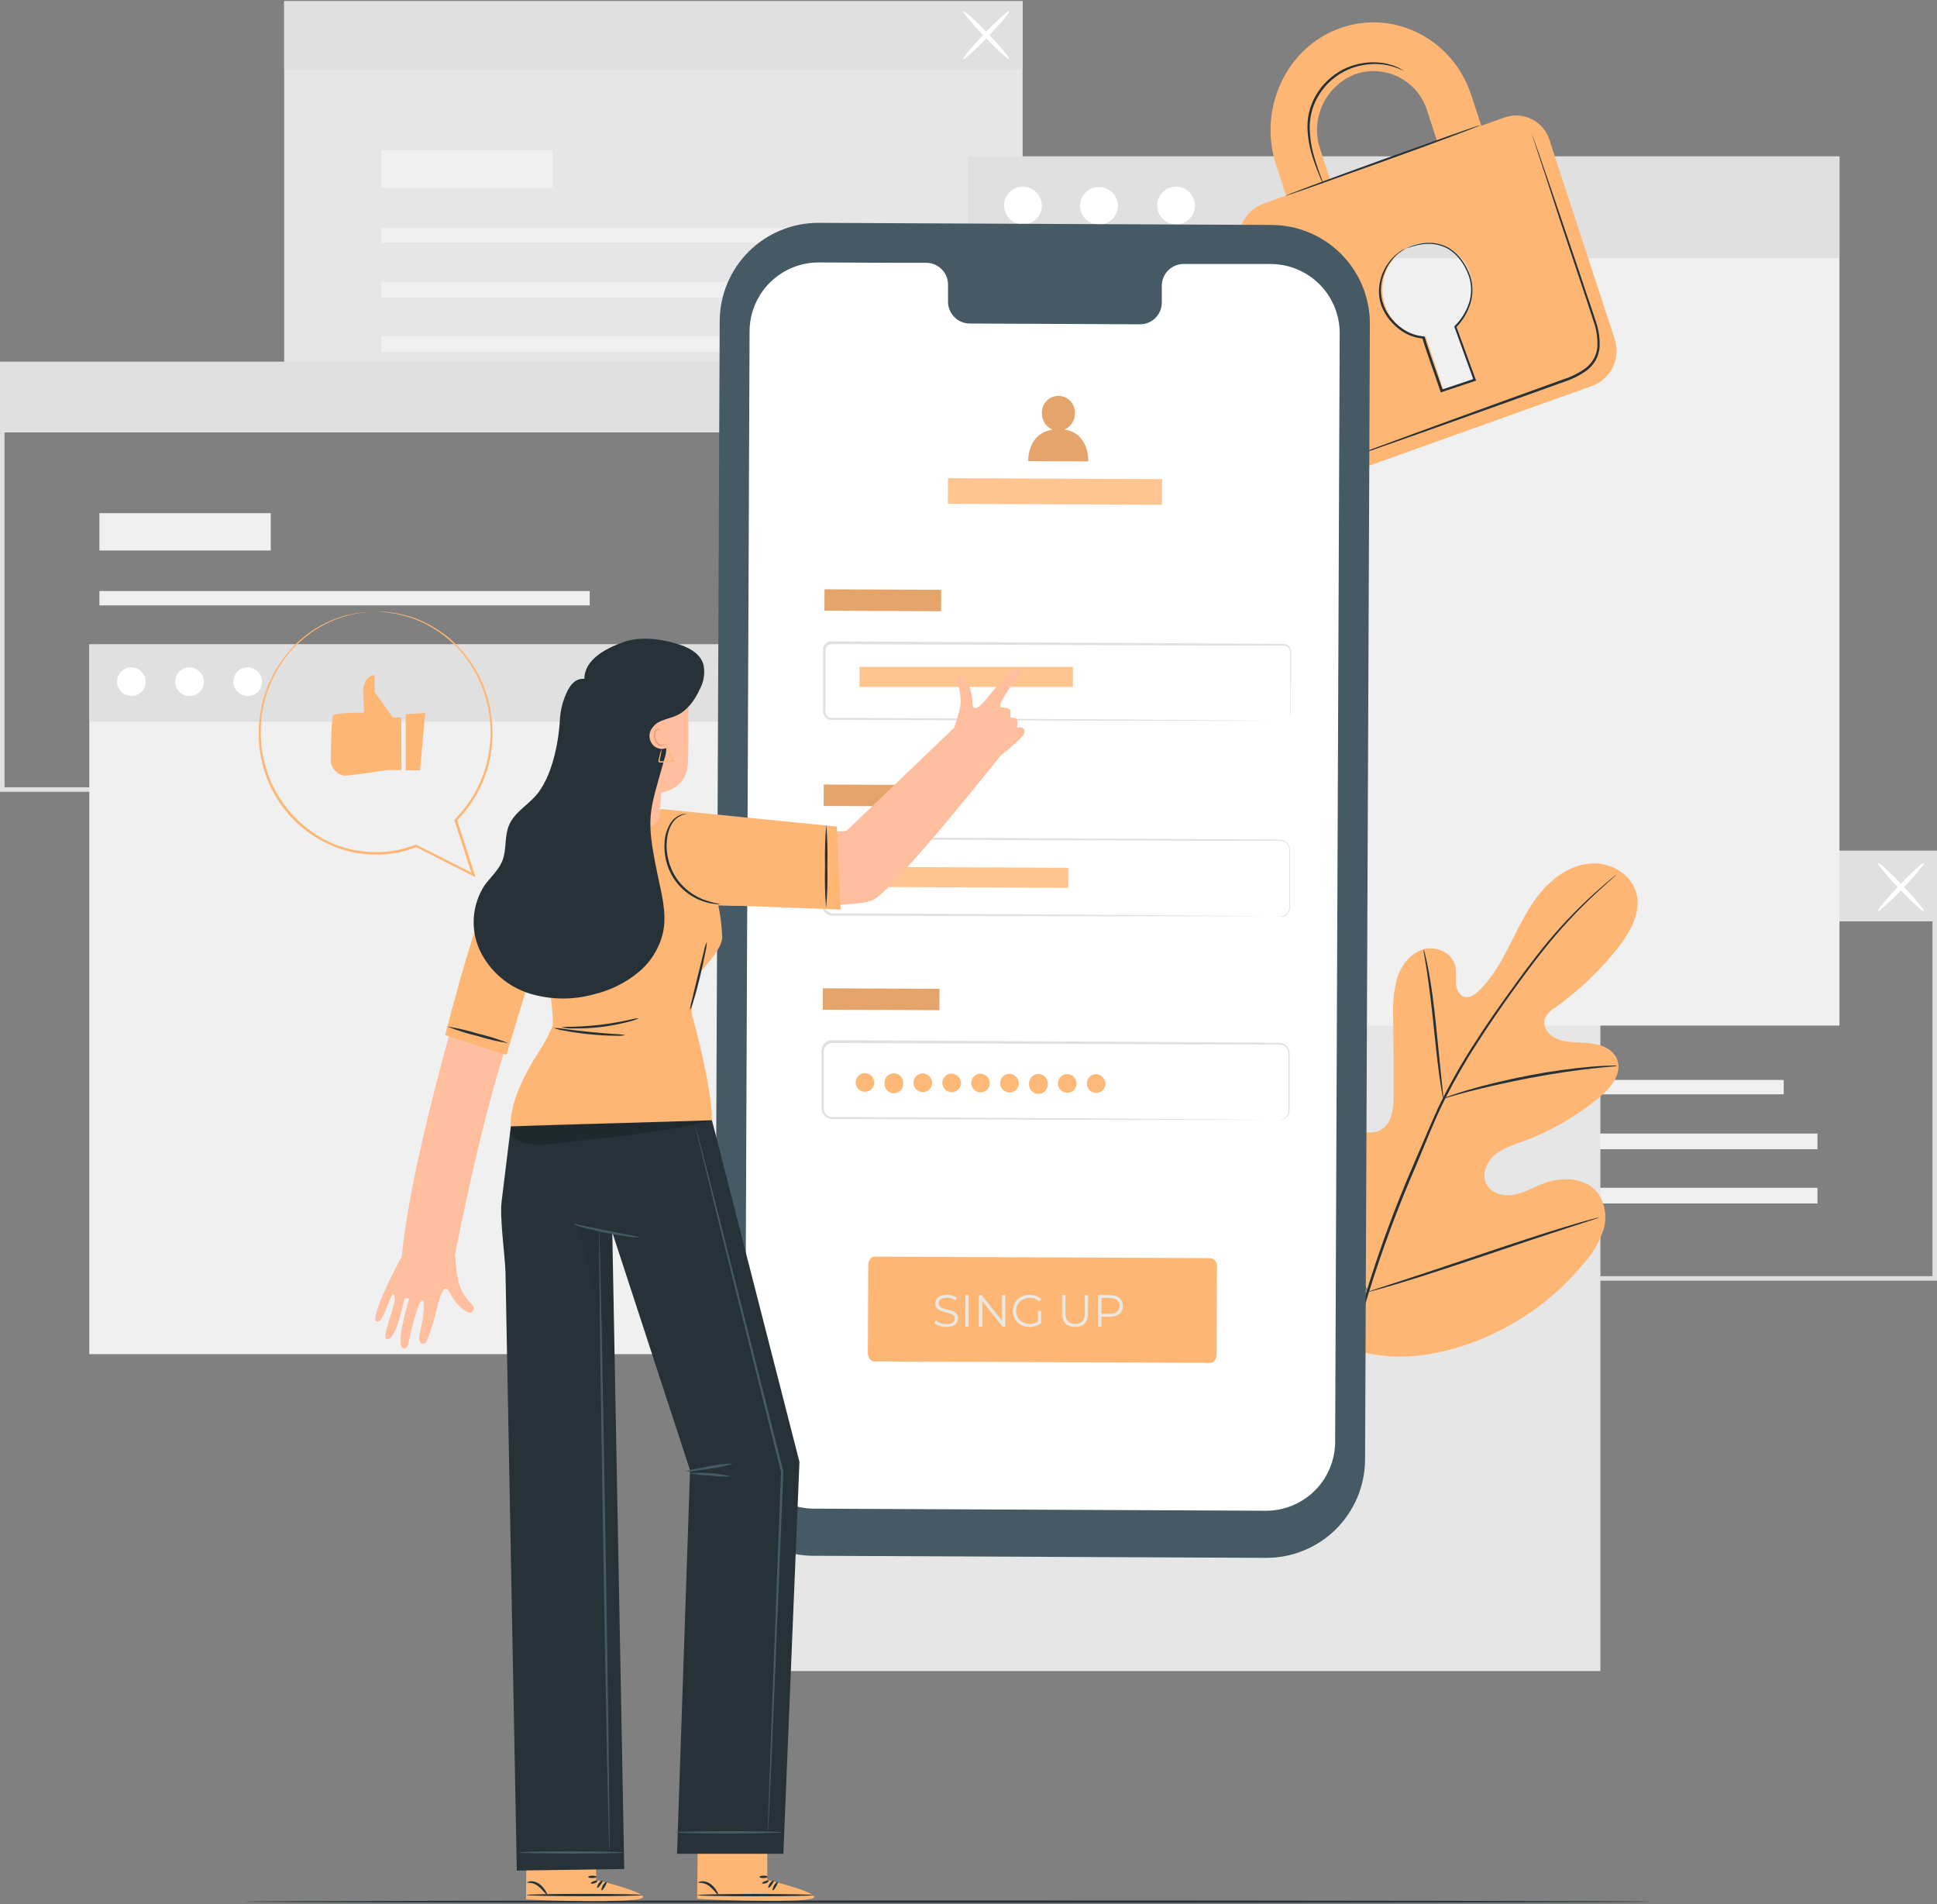 <svg width="349" height="343" viewBox="0 0 349 343" fill="none" xmlns="http://www.w3.org/2000/svg">
<rect x="0" y="0" width="349" height="343" fill="#808080" stroke="none"/>
<g clip-path="url(#clip0)">
<path d="M349 230.711H215.114V153.233H349V230.711ZM215.931 229.894H348.183V154.05H215.931V229.894Z" fill="#E0E0E0"/>
<path d="M321.38 194.546H233.045V197.135H321.38V194.546Z" fill="#F0F0F0"/>
<path d="M327.466 204.202H233.045V207.028H327.466V204.202Z" fill="#F0F0F0"/>
<path d="M327.466 213.972H233.045V216.799H327.466V213.972Z" fill="#F0F0F0"/>
<path d="M263.917 180.519H233.045V187.242H263.917V180.519Z" fill="#F0F0F0"/>
<path d="M348.592 153.642H215.547V165.978H348.592V153.642Z" fill="#E0E0E0"/>
<path d="M338.355 164.131C338.184 163.968 339.899 161.901 342.179 159.516C344.458 157.13 346.459 155.325 346.623 155.48C346.786 155.635 345.079 157.71 342.8 160.104C340.52 162.497 338.519 164.295 338.355 164.131Z" fill="white"/>
<path d="M346.639 164.131C346.476 164.295 344.482 162.497 342.195 160.104C339.908 157.71 338.2 155.643 338.372 155.48C338.543 155.317 340.528 157.114 342.816 159.516C345.103 161.917 346.794 163.968 346.639 164.131Z" fill="white"/>
<path d="M184.25 0.215H51.205V76.883H184.25V0.215Z" fill="#E6E6E6"/>
<path d="M157.046 41.126H68.712V43.716H157.046V41.126Z" fill="#F0F0F0"/>
<path d="M163.132 50.782H68.712V53.609H163.132V50.782Z" fill="#F0F0F0"/>
<path d="M163.132 60.553H68.712V63.38H163.132V60.553Z" fill="#F0F0F0"/>
<path d="M99.584 27.1H68.712V33.823H99.584V27.1Z" fill="#F0F0F0"/>
<path d="M184.25 0.215H51.205V12.55H184.25V0.215Z" fill="#E0E0E0"/>
<path d="M173.565 10.647C173.393 10.492 175.109 8.417 177.388 6.031C179.667 3.646 181.668 1.84 181.832 2.004C181.995 2.167 180.288 4.234 178.009 6.619C175.729 9.005 173.728 10.794 173.565 10.647Z" fill="white"/>
<path d="M181.832 10.647C181.669 10.81 179.675 9.013 177.388 6.619C175.1 4.226 173.393 2.167 173.565 2.004C173.736 1.84 175.721 3.638 178.009 6.031C180.296 8.425 182.003 10.492 181.832 10.647Z" fill="white"/>
<path d="M133.862 142.638H0V65.152H133.862V142.638ZM0.817 141.821H133.045V65.969H0.817V141.821Z" fill="#E0E0E0"/>
<path d="M106.25 106.472H17.915V109.062H106.25V106.472Z" fill="#F0F0F0"/>
<path d="M112.336 116.129H17.915V118.955H112.336V116.129Z" fill="#F0F0F0"/>
<path d="M112.336 125.899H17.915V128.726H112.336V125.899Z" fill="#F0F0F0"/>
<path d="M48.787 92.446H17.915V99.169H48.787V92.446Z" fill="#F0F0F0"/>
<path d="M133.453 65.561H0.408V77.896H133.453V65.561Z" fill="#E0E0E0"/>
<path d="M288.351 160.39H131.256V301.032H288.351V160.39Z" fill="#E6E6E6"/>
<path d="M139.156 116.088H16.093V243.945H139.156V116.088Z" fill="#F0F0F0"/>
<path d="M139.156 116.088H16.093V130.016H139.156V116.088Z" fill="#E0E0E0"/>
<path d="M26.256 122.909C26.234 123.414 26.063 123.902 25.767 124.311C25.47 124.72 25.059 125.033 24.586 125.211C24.113 125.389 23.597 125.424 23.104 125.312C22.611 125.2 22.162 124.945 21.813 124.58C21.463 124.215 21.228 123.755 21.137 123.258C21.047 122.76 21.104 122.247 21.302 121.782C21.501 121.317 21.831 120.921 22.253 120.642C22.675 120.363 23.169 120.214 23.674 120.213C24.374 120.23 25.038 120.524 25.521 121.029C26.005 121.534 26.269 122.21 26.256 122.909Z" fill="white"/>
<path d="M36.737 122.909C36.716 123.417 36.547 123.907 36.249 124.319C35.952 124.73 35.54 125.046 35.065 125.225C34.59 125.405 34.073 125.441 33.577 125.329C33.082 125.216 32.631 124.961 32.279 124.594C31.928 124.227 31.692 123.765 31.602 123.265C31.511 122.766 31.569 122.25 31.769 121.783C31.969 121.316 32.302 120.919 32.726 120.639C33.151 120.36 33.648 120.212 34.156 120.213C34.855 120.23 35.519 120.524 36.002 121.029C36.486 121.534 36.75 122.21 36.737 122.909Z" fill="white"/>
<path d="M47.218 122.909C47.198 123.417 47.028 123.907 46.731 124.319C46.433 124.73 46.022 125.046 45.547 125.225C45.071 125.405 44.554 125.441 44.059 125.329C43.563 125.216 43.112 124.961 42.761 124.594C42.409 124.227 42.174 123.765 42.083 123.265C41.992 122.766 42.05 122.25 42.25 121.783C42.45 121.316 42.783 120.919 43.208 120.639C43.632 120.36 44.129 120.212 44.637 120.213C45.336 120.23 46 120.524 46.484 121.029C46.967 121.534 47.232 122.21 47.218 122.909Z" fill="white"/>
<path d="M331.428 28.178H174.333V184.751H331.428V28.178Z" fill="#F0F0F0"/>
<path d="M331.428 28.178H174.333V46.518H331.428V28.178Z" fill="#E0E0E0"/>
<path d="M187.714 37.164C187.685 37.831 187.461 38.475 187.069 39.015C186.678 39.556 186.137 39.969 185.512 40.205C184.888 40.44 184.208 40.487 183.557 40.339C182.906 40.192 182.313 39.856 181.851 39.375C181.389 38.893 181.079 38.286 180.959 37.63C180.839 36.973 180.915 36.296 181.176 35.682C181.438 35.068 181.874 34.544 182.431 34.176C182.987 33.808 183.64 33.611 184.307 33.611C185.229 33.632 186.106 34.018 186.744 34.684C187.383 35.35 187.731 36.242 187.714 37.164Z" fill="white"/>
<path d="M200.515 34.763C200.968 35.254 201.266 35.868 201.372 36.529C201.479 37.189 201.388 37.865 201.113 38.474C200.837 39.084 200.388 39.598 199.822 39.954C199.256 40.31 198.598 40.491 197.93 40.476C197.261 40.46 196.612 40.248 196.063 39.866C195.515 39.484 195.09 38.95 194.843 38.328C194.596 37.707 194.538 37.027 194.675 36.372C194.812 35.718 195.138 35.118 195.614 34.648C196.279 34.014 197.169 33.671 198.088 33.692C199.007 33.714 199.88 34.099 200.515 34.763Z" fill="white"/>
<path d="M215.31 37.164C215.281 37.831 215.057 38.475 214.665 39.015C214.274 39.556 213.732 39.969 213.108 40.205C212.483 40.44 211.804 40.487 211.153 40.339C210.502 40.192 209.909 39.856 209.447 39.375C208.985 38.893 208.675 38.286 208.555 37.63C208.435 36.973 208.511 36.296 208.772 35.682C209.034 35.068 209.47 34.544 210.027 34.176C210.583 33.808 211.236 33.611 211.903 33.611C212.825 33.632 213.702 34.018 214.34 34.684C214.978 35.35 215.327 36.242 215.31 37.164Z" fill="white"/>
<path d="M297.493 342.573C297.493 342.687 240.765 342.785 170.812 342.785C100.858 342.785 44.106 342.687 44.106 342.573C44.106 342.459 100.825 342.361 170.812 342.361C240.798 342.361 297.493 342.467 297.493 342.573Z" fill="#263238"/>
<path d="M242.219 242.565C229.598 233.75 226.738 217.387 227.237 202.674C227.319 200.223 227.049 197.625 228.217 195.477C229.385 193.328 232.114 191.85 234.311 192.879C236.133 193.737 236.926 195.861 237.947 197.617C239.309 199.957 241.306 201.863 243.706 203.115C245.266 203.932 247.203 204.422 248.747 203.573C250.871 202.404 251.116 199.488 251.099 197.037C251.099 192.479 251.072 187.926 251.018 183.378C250.871 180.936 251.119 178.487 251.753 176.124C252.513 173.804 254.204 171.655 256.516 171.002C258.827 170.348 261.711 171.696 262.234 174.081C262.324 175.092 262.349 176.107 262.308 177.12C262.373 178.142 262.847 179.261 263.803 179.571C264.758 179.882 265.755 179.171 266.49 178.452C269.006 176.001 270.722 172.807 272.315 169.654C273.908 166.5 275.468 163.257 277.756 160.569C280.043 157.882 283.205 155.75 286.742 155.545C290.279 155.341 293.964 157.514 294.846 160.945C295.728 164.376 293.727 167.881 291.578 170.667C288.336 174.802 284.514 178.447 280.231 181.491C279.395 181.948 278.728 182.661 278.328 183.525C277.797 185.159 279.341 186.793 280.95 187.308C282.772 187.912 284.749 187.724 286.668 187.953C288.588 188.182 290.63 189.015 291.358 190.812C292.354 193.312 290.263 195.926 288.212 197.642C284.095 201.073 279.42 203.772 274.39 205.623C272.593 206.277 270.706 206.857 269.251 208.115C267.797 209.373 266.931 211.57 267.805 213.294C268.68 215.018 270.926 215.565 272.813 215.214C274.7 214.863 276.375 213.85 278.172 213.171C281.53 211.905 285.86 212.134 287.975 215.034C288.631 216.033 289.046 217.17 289.188 218.357C289.329 219.543 289.194 220.746 288.792 221.872C287.975 224.111 286.716 226.164 285.092 227.909C279.741 234.302 272.789 239.159 264.946 241.985C257.161 244.68 249.947 245.416 242.211 242.581" fill="#FEB674"/>
<path d="M291.251 157.563C291.251 157.563 291.178 157.645 291.014 157.792L290.287 158.437C289.65 159.009 288.711 159.842 287.526 160.945C284.168 164.064 281.049 167.431 278.197 171.018C276.375 173.281 274.488 175.846 272.478 178.632C270.469 181.417 268.394 184.424 266.335 187.618C264.14 190.986 262.13 194.472 260.314 198.058C259.367 199.929 258.533 201.881 257.676 203.875L255.143 209.961C251.805 217.627 248.898 225.474 246.435 233.464C244.451 240.002 243.083 246.711 242.35 253.503C241.875 258.087 241.798 262.704 242.121 267.301C242.252 268.935 242.374 270.185 242.489 271.034C242.538 271.443 242.571 271.77 242.603 272.007V272.342C242.568 272.235 242.543 272.126 242.53 272.015C242.489 271.778 242.44 271.459 242.374 271.051C242.227 270.234 242.072 268.943 241.925 267.309C241.531 262.703 241.558 258.071 242.007 253.471C242.695 246.649 244.032 239.909 246.002 233.341C248.444 225.329 251.343 217.462 254.686 209.781L257.283 203.72C258.141 201.734 258.983 199.766 259.938 197.887C261.767 194.289 263.793 190.795 266.008 187.422C268.1 184.154 270.207 181.197 272.192 178.436C274.177 175.674 276.097 173.093 277.911 170.838C280.792 167.26 283.953 163.917 287.363 160.839C288.572 159.752 289.536 158.936 290.189 158.388L290.949 157.776C291.042 157.694 291.143 157.623 291.251 157.563Z" fill="#263238"/>
<path d="M260.045 197.87C259.929 197.534 259.85 197.186 259.808 196.833C259.677 196.155 259.53 195.199 259.358 193.957C259.007 191.506 258.648 188.149 258.264 184.432C257.88 180.715 257.447 177.349 257.087 174.923C256.9 173.714 256.736 172.742 256.622 172.064C256.533 171.717 256.486 171.36 256.483 171.002C256.624 171.329 256.725 171.672 256.785 172.023C256.965 172.693 257.169 173.657 257.398 174.874C257.864 177.325 258.321 180.658 258.705 184.383C259.089 188.108 259.416 191.376 259.669 193.916C259.791 195.06 259.898 196.032 259.979 196.808C260.043 197.159 260.065 197.515 260.045 197.87Z" fill="#263238"/>
<path d="M291.48 192.005C291.083 192.091 290.678 192.141 290.271 192.152C289.454 192.225 288.294 192.324 286.856 192.487C283.981 192.797 280.027 193.369 275.689 194.186C271.351 195.003 267.454 195.926 264.652 196.637C263.255 196.996 262.128 197.323 261.384 197.544C260.988 197.685 260.577 197.783 260.159 197.838C260.537 197.648 260.93 197.492 261.335 197.372C262.103 197.103 263.214 196.727 264.603 196.326C267.389 195.51 271.286 194.537 275.64 193.704C279.328 192.999 283.05 192.481 286.791 192.152C288.237 192.029 289.405 191.98 290.222 191.964C290.642 191.936 291.063 191.949 291.48 192.005Z" fill="#263238"/>
<path d="M246.402 232.77C246.315 232.651 246.244 232.522 246.19 232.386L245.65 231.25C245.185 230.262 244.556 228.799 243.804 227.01C242.285 223.416 240.349 218.384 238.29 212.796C236.231 207.208 234.336 202.176 232.898 198.54C232.196 196.776 231.616 195.33 231.183 194.251L230.725 193.083C230.662 192.949 230.618 192.806 230.594 192.658C230.682 192.777 230.753 192.906 230.807 193.042L231.346 194.178C231.804 195.166 232.441 196.629 233.192 198.418C234.712 202.012 236.648 207.045 238.707 212.632C240.765 218.22 242.661 223.252 244.098 226.888C244.801 228.652 245.381 230.098 245.806 231.177C245.994 231.642 246.149 231.994 246.271 232.345C246.335 232.48 246.379 232.623 246.402 232.77Z" fill="#263238"/>
<path d="M288.131 219.315C288 219.39 287.86 219.448 287.714 219.486L286.505 219.895L282.036 221.341C278.262 222.566 273.05 224.314 267.332 226.242C261.613 228.17 256.377 229.886 252.578 231.03C250.683 231.61 249.139 232.051 248.068 232.345L246.835 232.663C246.691 232.709 246.544 232.739 246.394 232.753C246.525 232.678 246.665 232.621 246.81 232.582L248.019 232.173L252.488 230.727C256.262 229.502 261.474 227.754 267.193 225.826C272.911 223.898 278.14 222.182 281.938 221.039C283.842 220.459 285.378 220.017 286.456 219.723L287.69 219.405C287.833 219.359 287.981 219.329 288.131 219.315Z" fill="#263238"/>
<path d="M271.106 21.152L266.899 22.656L265.093 17.158C261.777 7.02 251.206 1.636 241.492 5.059C231.779 8.482 226.608 19.6 229.925 29.738L231.73 35.236L227.506 36.748C225.896 37.372 224.588 38.593 223.855 40.158C223.121 41.722 223.019 43.508 223.569 45.146L235.275 80.919C235.518 81.73 235.922 82.483 236.462 83.135C237.002 83.786 237.667 84.323 238.419 84.712C239.17 85.102 239.992 85.336 240.836 85.402C241.68 85.467 242.528 85.362 243.33 85.093L286.93 69.498C288.562 68.875 289.888 67.643 290.63 66.061C291.372 64.48 291.472 62.672 290.908 61.019L279.193 25.245C278.944 24.437 278.535 23.687 277.989 23.04C277.444 22.394 276.774 21.864 276.019 21.482C275.264 21.1 274.44 20.874 273.596 20.817C272.752 20.761 271.905 20.875 271.106 21.152ZM237.873 26.871C236.979 24.235 237.139 21.355 238.321 18.835C239.503 16.314 241.614 14.349 244.213 13.351C245.496 12.912 246.854 12.736 248.207 12.833C249.559 12.931 250.878 13.299 252.085 13.918C253.292 14.536 254.362 15.391 255.231 16.432C256.101 17.473 256.751 18.678 257.145 19.976L258.942 25.474L239.67 32.369L237.873 26.871ZM262.381 58.617L265.371 67.75C265.426 67.933 265.408 68.13 265.322 68.301C265.235 68.471 265.086 68.602 264.905 68.665L260.715 70.16C260.548 70.206 260.37 70.186 260.217 70.104C260.065 70.022 259.95 69.884 259.898 69.719L256.883 60.626C255.221 60.536 253.626 59.94 252.312 58.918C250.998 57.896 250.028 56.497 249.531 54.908C248.82 52.807 248.95 50.514 249.892 48.507C250.835 46.5 252.518 44.935 254.588 44.141C255.61 43.792 256.692 43.652 257.769 43.73C258.846 43.807 259.897 44.101 260.858 44.594C261.819 45.086 262.672 45.767 263.364 46.596C264.057 47.425 264.575 48.385 264.889 49.418C265.415 51.032 265.458 52.764 265.014 54.402C264.57 56.041 263.658 57.514 262.389 58.641L262.381 58.617Z" fill="#FEB674"/>
<path d="M266.711 22.558C266.711 22.672 258.909 25.605 249.204 29.093C239.499 32.581 231.583 35.383 231.542 35.302C231.501 35.22 239.344 32.263 249.057 28.766C258.77 25.27 266.67 22.451 266.711 22.558Z" fill="#263238"/>
<path d="M275.975 24.061C276.011 24.132 276.041 24.205 276.065 24.281C276.13 24.445 276.204 24.657 276.302 24.918C276.514 25.515 276.808 26.34 277.176 27.369L280.313 36.502C281.62 40.375 283.18 44.966 284.912 50.063C285.729 52.62 286.693 55.284 287.592 58.086C288.072 59.53 288.28 61.051 288.204 62.571C288.135 63.361 287.91 64.13 287.542 64.834C287.15 65.534 286.626 66.153 285.998 66.655C284.736 67.577 283.335 68.291 281.849 68.771L277.641 70.282L269.676 73.134L256.189 77.937L247.08 81.139L244.629 81.956L243.976 82.169C243.906 82.2 243.831 82.219 243.755 82.226C243.755 82.226 243.82 82.226 243.959 82.128L244.597 81.875L247.047 80.952L256.107 77.618L269.57 72.717L277.519 69.841L281.726 68.322C283.171 67.861 284.531 67.169 285.753 66.271C286.337 65.805 286.825 65.231 287.191 64.58C287.537 63.93 287.746 63.215 287.804 62.481C287.879 61.016 287.68 59.55 287.216 58.159C286.333 55.382 285.402 52.694 284.561 50.137C282.862 45.031 281.293 40.424 280.051 36.551C278.81 32.679 277.764 29.567 277.045 27.377C276.702 26.307 276.44 25.474 276.228 24.869L276.032 24.216C276.007 24.166 275.988 24.114 275.975 24.061Z" fill="#263238"/>
<path d="M252.97 12.795C252.97 12.795 252.537 12.583 251.737 12.256C250.595 11.818 249.389 11.575 248.167 11.537C246.355 11.475 244.553 11.816 242.889 12.534C240.866 13.428 239.136 14.875 237.898 16.708C236.651 18.536 235.983 20.696 235.978 22.909C235.995 24.722 236.27 26.524 236.795 28.26C237.22 29.747 237.661 30.931 237.955 31.756C238.128 32.175 238.271 32.607 238.38 33.047C238.148 32.655 237.954 32.242 237.8 31.813C237.465 30.997 236.983 29.836 236.509 28.341C235.927 26.587 235.611 24.756 235.57 22.909C235.548 20.613 236.232 18.366 237.53 16.471C238.812 14.571 240.612 13.08 242.718 12.174C244.433 11.452 246.292 11.133 248.15 11.243C249.399 11.307 250.625 11.597 251.769 12.101C252.075 12.242 252.37 12.406 252.652 12.591C252.768 12.642 252.875 12.711 252.97 12.795Z" fill="#263238"/>
<path d="M253.346 44.762C253.476 44.683 253.613 44.614 253.754 44.557C254.163 44.373 254.587 44.223 255.021 44.108C255.709 43.905 256.419 43.784 257.136 43.749C258.112 43.696 259.088 43.844 260.004 44.182C262.095 44.917 264.015 47.049 264.963 49.9C265.417 51.43 265.417 53.059 264.963 54.589C264.459 56.25 263.556 57.762 262.332 58.993L262.381 58.772C263.468 61.754 264.652 64.989 265.878 68.363L265.951 68.567L265.747 68.641L263.876 69.261L259.792 70.626L259.587 70.691L259.522 70.487C258.403 67.105 257.177 63.951 256.254 60.855L256.434 60.994C254.837 60.861 253.314 60.262 252.055 59.27C250.916 58.393 249.982 57.278 249.318 56.003C248.72 54.872 248.421 53.606 248.453 52.327C248.49 51.019 248.817 49.736 249.409 48.569C250 47.403 250.843 46.382 251.875 45.579C252.301 45.234 252.778 44.958 253.289 44.762C252.827 45.035 252.38 45.333 251.949 45.652C250.815 46.612 249.945 47.847 249.425 49.239C248.978 50.288 248.769 51.423 248.812 52.563C248.856 53.703 249.152 54.819 249.678 55.831C250.331 57.058 251.242 58.128 252.349 58.968C253.55 59.911 255.002 60.479 256.524 60.602H256.663L256.704 60.724C257.602 63.764 258.836 66.941 259.971 70.34L259.702 70.209L263.786 68.845L265.649 68.216L265.518 68.493C264.301 65.12 263.125 61.876 262.046 58.895V58.772L262.144 58.674C263.332 57.494 264.217 56.045 264.726 54.45C265.159 52.987 265.159 51.429 264.726 49.966C263.835 47.221 261.997 45.138 260.004 44.402C259.122 44.062 258.18 43.904 257.235 43.937C256.529 43.953 255.827 44.049 255.143 44.223C253.926 44.525 253.354 44.803 253.346 44.762Z" fill="#263238"/>
<path d="M228.095 280.642L146.492 280.266C141.779 280.24 137.27 278.345 133.953 274.996C130.637 271.648 128.786 267.12 128.805 262.408L129.671 57.841C129.681 55.506 130.15 53.196 131.053 51.043C131.956 48.89 133.275 46.936 134.933 45.292C136.592 43.649 138.558 42.349 140.719 41.466C142.88 40.583 145.194 40.134 147.529 40.146L229.124 40.522C233.837 40.546 238.347 42.439 241.665 45.786C244.982 49.133 246.836 53.659 246.819 58.372L245.953 262.931C245.943 265.266 245.474 267.577 244.571 269.731C243.668 271.885 242.35 273.84 240.692 275.485C239.034 277.129 237.068 278.431 234.906 279.316C232.745 280.201 230.43 280.651 228.095 280.642Z" fill="#455A64"/>
<path d="M229.001 47.556H213.186C212.67 47.565 212.16 47.676 211.687 47.883C211.214 48.089 210.787 48.387 210.428 48.758C210.07 49.13 209.789 49.569 209.601 50.049C209.412 50.53 209.32 51.043 209.33 51.559V54.426C209.339 54.942 209.247 55.454 209.059 55.934C208.87 56.414 208.589 56.852 208.231 57.223C207.872 57.594 207.444 57.891 206.971 58.097C206.498 58.302 205.99 58.412 205.474 58.421L174.643 58.282C173.6 58.254 172.611 57.813 171.892 57.057C171.174 56.3 170.785 55.289 170.812 54.246V51.379C170.838 50.337 170.45 49.328 169.734 48.571C169.017 47.815 168.03 47.373 166.988 47.343H161.425L147.578 47.278C144.285 47.258 141.117 48.545 138.77 50.855C136.423 53.166 135.087 56.312 135.055 59.605L134.238 259.279C134.23 260.913 134.545 262.532 135.163 264.045C135.781 265.557 136.691 266.933 137.841 268.093C138.991 269.254 140.359 270.177 141.865 270.809C143.372 271.441 144.988 271.771 146.622 271.778L228.054 272.154C229.689 272.161 231.309 271.847 232.823 271.228C234.336 270.609 235.713 269.699 236.874 268.548C238.035 267.397 238.959 266.029 239.591 264.521C240.224 263.013 240.553 261.396 240.561 259.761L241.378 60.087C241.397 56.785 240.105 53.609 237.784 51.259C235.463 48.91 232.304 47.577 229.001 47.556Z" fill="white"/>
<path d="M218.046 245.514L157.496 245.252C156.866 245.252 156.36 244.566 156.368 243.733L156.433 227.893C156.433 227.076 156.948 226.373 157.577 226.373L218.128 226.651C218.477 226.711 218.788 226.904 218.998 227.188C219.208 227.473 219.3 227.828 219.255 228.179L219.198 244.002C219.198 244.844 218.675 245.522 218.046 245.514Z" fill="#FEB674"/>
<path d="M170.496 239.049C170.073 239.049 169.667 238.981 169.277 238.846C168.892 238.71 168.594 238.531 168.382 238.309L168.618 237.845C168.824 238.051 169.098 238.219 169.439 238.349C169.781 238.474 170.133 238.537 170.496 238.537C171.006 238.537 171.388 238.444 171.643 238.26C171.898 238.07 172.025 237.826 172.025 237.528C172.025 237.301 171.955 237.119 171.814 236.983C171.678 236.848 171.51 236.745 171.309 236.674C171.109 236.599 170.83 236.517 170.472 236.431C170.044 236.322 169.702 236.219 169.447 236.122C169.193 236.019 168.973 235.864 168.789 235.658C168.61 235.452 168.52 235.173 168.52 234.821C168.52 234.533 168.596 234.273 168.748 234.04C168.9 233.801 169.133 233.612 169.447 233.471C169.762 233.33 170.152 233.259 170.618 233.259C170.944 233.259 171.261 233.305 171.57 233.398C171.884 233.484 172.155 233.606 172.383 233.763L172.179 234.243C171.941 234.086 171.686 233.969 171.415 233.894C171.144 233.812 170.878 233.772 170.618 233.772C170.12 233.772 169.743 233.869 169.488 234.064C169.239 234.254 169.114 234.501 169.114 234.804C169.114 235.032 169.182 235.216 169.317 235.357C169.458 235.493 169.632 235.598 169.838 235.674C170.049 235.745 170.331 235.823 170.683 235.91C171.101 236.013 171.437 236.116 171.692 236.219C171.952 236.317 172.171 236.468 172.35 236.674C172.529 236.875 172.619 237.149 172.619 237.496C172.619 237.783 172.54 238.046 172.383 238.284C172.231 238.518 171.995 238.705 171.675 238.846C171.356 238.981 170.962 239.049 170.496 239.049ZM173.93 233.308H174.531V239H173.93V233.308ZM181.14 233.308V239H180.644L176.985 234.381V239H176.383V233.308H176.879L180.547 237.927V233.308H181.14ZM187.007 236.154H187.584V238.325C187.318 238.558 187.004 238.737 186.641 238.862C186.278 238.986 185.895 239.049 185.494 239.049C184.925 239.049 184.413 238.924 183.957 238.675C183.502 238.425 183.144 238.081 182.884 237.642C182.624 237.198 182.494 236.702 182.494 236.154C182.494 235.607 182.624 235.113 182.884 234.674C183.144 234.23 183.502 233.883 183.957 233.633C184.413 233.384 184.928 233.259 185.502 233.259C185.936 233.259 186.334 233.33 186.698 233.471C187.061 233.606 187.367 233.81 187.616 234.081L187.242 234.463C186.793 234.018 186.221 233.796 185.527 233.796C185.066 233.796 184.649 233.899 184.275 234.105C183.906 234.306 183.616 234.587 183.404 234.951C183.193 235.308 183.087 235.71 183.087 236.154C183.087 236.599 183.193 237 183.404 237.357C183.616 237.715 183.906 237.997 184.275 238.203C184.643 238.409 185.058 238.512 185.519 238.512C186.104 238.512 186.6 238.366 187.007 238.073V236.154ZM193.708 239.049C192.971 239.049 192.396 238.837 191.984 238.415C191.572 237.992 191.366 237.376 191.366 236.569V233.308H191.968V236.544C191.968 237.206 192.117 237.699 192.415 238.024C192.713 238.349 193.144 238.512 193.708 238.512C194.277 238.512 194.711 238.349 195.009 238.024C195.307 237.699 195.456 237.206 195.456 236.544V233.308H196.042V236.569C196.042 237.376 195.836 237.992 195.424 238.415C195.017 238.837 194.445 239.049 193.708 239.049ZM199.985 233.308C200.712 233.308 201.281 233.482 201.693 233.829C202.105 234.175 202.311 234.652 202.311 235.26C202.311 235.867 202.105 236.344 201.693 236.691C201.281 237.032 200.712 237.203 199.985 237.203H198.457V239H197.855V233.308H199.985ZM199.969 236.674C200.533 236.674 200.964 236.552 201.262 236.309C201.56 236.059 201.709 235.71 201.709 235.26C201.709 234.799 201.56 234.446 201.262 234.203C200.964 233.953 200.533 233.829 199.969 233.829H198.457V236.674H199.969Z" fill="#E8E8E3"/>
<path d="M169.573 106.252L148.562 106.157L148.544 110.013L169.556 110.108L169.573 106.252Z" fill="#FEB674"/>
<path opacity="0.1" d="M169.573 106.252L148.562 106.157L148.544 110.013L169.556 110.108L169.573 106.252Z" fill="black"/>
<path d="M231.166 129.926C231.331 129.91 231.493 129.871 231.648 129.812C231.874 129.724 232.071 129.573 232.215 129.378C232.36 129.183 232.446 128.951 232.465 128.709C232.465 127.41 232.465 125.515 232.465 123.081C232.465 121.863 232.465 120.499 232.465 118.996C232.465 118.628 232.465 118.244 232.465 117.86C232.518 117.488 232.437 117.109 232.236 116.79C232.124 116.638 231.978 116.513 231.809 116.427C231.64 116.34 231.454 116.294 231.264 116.292H229.99H218.185L149.857 116.039C149.682 116.036 149.509 116.075 149.353 116.153C149.196 116.231 149.061 116.346 148.959 116.488C148.761 116.808 148.686 117.188 148.746 117.558C148.746 118.375 148.746 119.192 148.746 120.009C148.746 121.643 148.746 123.277 148.746 124.911C148.746 125.727 148.746 126.544 148.746 127.361C148.712 127.742 148.712 128.125 148.746 128.505C148.789 128.668 148.869 128.819 148.979 128.947C149.09 129.074 149.228 129.175 149.383 129.24C149.544 129.304 149.717 129.335 149.89 129.33H154.048L172.192 129.428L202.909 129.616L223.618 129.779L229.246 129.845H230.709C231.044 129.845 231.207 129.845 231.207 129.845H230.709H229.246H223.618H202.909L172.192 129.747L154.048 129.673H149.89C149.661 129.682 149.433 129.644 149.22 129.559C149.005 129.467 148.814 129.327 148.661 129.15C148.508 128.973 148.397 128.764 148.338 128.538C148.291 128.323 148.274 128.103 148.289 127.884V127.28C148.289 126.463 148.289 125.646 148.289 124.829C148.289 123.195 148.289 121.561 148.289 119.927C148.289 119.11 148.289 118.293 148.289 117.477C148.273 117.259 148.273 117.041 148.289 116.823C148.319 116.583 148.412 116.355 148.558 116.161C148.699 115.964 148.886 115.804 149.102 115.694C149.318 115.585 149.558 115.529 149.8 115.532L218.128 115.908L229.933 115.99H231.207C231.432 115.99 231.653 116.044 231.852 116.148C232.051 116.252 232.222 116.402 232.351 116.586C232.581 116.941 232.674 117.368 232.612 117.787C232.612 118.171 232.612 118.555 232.612 118.922C232.612 120.409 232.612 121.774 232.612 123.007C232.612 125.458 232.555 127.337 232.539 128.644C232.519 128.895 232.427 129.136 232.275 129.337C232.123 129.538 231.917 129.692 231.681 129.779C231.526 129.875 231.348 129.926 231.166 129.926Z" fill="#E0E0E0"/>
<path d="M193.301 120.14H154.873V123.742H193.301V120.14Z" fill="#FEB674"/>
<path opacity="0.2" d="M193.301 120.14H154.873V123.742H193.301V120.14Z" fill="white"/>
<path d="M169.43 141.428L148.419 141.333L148.401 145.189L169.412 145.284L169.43 141.428Z" fill="#FEB674"/>
<path opacity="0.1" d="M169.43 141.428L148.419 141.333L148.401 145.189L169.412 145.284L169.43 141.428Z" fill="black"/>
<path d="M230.635 165.103C230.8 165.083 230.964 165.053 231.125 165.014C231.354 164.941 231.563 164.82 231.741 164.66C231.919 164.499 232.06 164.302 232.155 164.082C232.283 163.753 232.334 163.397 232.302 163.045C232.302 162.653 232.302 162.228 232.302 161.754C232.302 160.806 232.302 159.728 232.302 158.486V153.299C232.341 152.923 232.258 152.545 232.065 152.221C231.863 151.888 231.546 151.64 231.174 151.526C230.767 151.454 230.353 151.432 229.941 151.461H218.185L150.094 151.208C149.728 151.208 149.374 151.342 149.1 151.584C148.825 151.826 148.647 152.16 148.599 152.523C148.599 153.299 148.599 154.157 148.599 154.974C148.599 156.607 148.599 158.241 148.599 159.875C148.599 160.692 148.599 161.509 148.599 162.326C148.569 162.708 148.585 163.092 148.648 163.47C148.75 163.801 148.96 164.088 149.245 164.287C149.546 164.478 149.901 164.57 150.258 164.548H151.393H153.754L171.833 164.638L202.443 164.826L223.079 164.989L228.691 165.054H230.153H230.643H230.153H228.691H223.079H202.443L171.816 165.022L153.738 164.956H150.184C149.742 164.983 149.304 164.865 148.934 164.622C148.562 164.364 148.291 163.986 148.166 163.551C148.093 163.136 148.071 162.714 148.101 162.293C148.101 161.476 148.101 160.659 148.101 159.842C148.101 158.209 148.101 156.575 148.101 154.941C148.101 154.124 148.101 153.307 148.101 152.49C148.161 152.023 148.388 151.594 148.742 151.282C149.095 150.971 149.55 150.799 150.021 150.799L218.112 151.175L229.867 151.265C230.305 151.238 230.744 151.268 231.174 151.355C231.599 151.493 231.957 151.784 232.179 152.172C232.391 152.531 232.482 152.949 232.441 153.364C232.441 153.748 232.441 154.124 232.441 154.5C232.441 155.978 232.441 157.334 232.441 158.584C232.441 159.834 232.441 160.888 232.441 161.852C232.441 162.318 232.441 162.751 232.441 163.151C232.47 163.516 232.411 163.883 232.269 164.221C232.163 164.447 232.01 164.647 231.819 164.807C231.629 164.968 231.406 165.086 231.166 165.152C230.988 165.167 230.808 165.151 230.635 165.103Z" fill="#E0E0E0"/>
<path d="M169.272 178.131L148.26 178.036L148.243 181.892L169.254 181.987L169.272 178.131Z" fill="#FEB674"/>
<path opacity="0.1" d="M169.272 178.131L148.26 178.036L148.243 181.892L169.254 181.987L169.272 178.131Z" fill="black"/>
<path d="M230.472 201.792C230.637 201.772 230.801 201.742 230.962 201.702C231.189 201.63 231.398 201.51 231.576 201.351C231.753 201.192 231.895 200.997 231.991 200.779C232.119 200.449 232.17 200.094 232.138 199.741C232.138 199.341 232.138 198.924 232.138 198.442C232.138 197.503 232.138 196.416 232.138 195.175V189.987C232.177 189.612 232.094 189.233 231.901 188.909C231.695 188.582 231.38 188.339 231.011 188.223C230.604 188.147 230.19 188.122 229.777 188.149H218.022L149.931 187.896C149.565 187.897 149.211 188.03 148.936 188.272C148.661 188.514 148.483 188.848 148.436 189.211C148.436 190.028 148.436 190.845 148.436 191.662C148.436 193.296 148.436 194.93 148.436 196.563C148.436 197.38 148.436 198.197 148.436 199.014C148.405 199.393 148.422 199.775 148.485 200.15C148.583 200.483 148.794 200.772 149.081 200.967C149.381 201.162 149.737 201.254 150.094 201.228H153.648L171.726 201.326L202.337 201.514L222.972 201.677L228.585 201.743H230.047C230.374 201.743 230.537 201.743 230.537 201.743C230.537 201.743 230.374 201.743 230.047 201.743H228.585H222.972H202.337L171.726 201.653L153.648 201.579H150.094C149.652 201.609 149.212 201.491 148.844 201.244C148.473 200.987 148.201 200.609 148.076 200.174C148.003 199.759 147.981 199.337 148.011 198.916C148.011 198.099 148.011 197.282 148.011 196.465C148.011 194.831 148.011 193.198 148.011 191.564C148.011 190.747 148.011 189.93 148.011 189.072C148.069 188.606 148.295 188.176 148.647 187.865C148.999 187.554 149.453 187.382 149.923 187.381L218.014 187.757L229.769 187.847C230.207 187.82 230.646 187.85 231.076 187.937C231.501 188.075 231.859 188.366 232.081 188.754C232.292 189.113 232.384 189.531 232.343 189.946C232.343 190.33 232.343 190.714 232.343 191.082C232.343 192.56 232.343 193.917 232.343 195.166C232.343 196.416 232.343 197.47 232.343 198.434C232.343 198.9 232.343 199.333 232.343 199.733C232.374 200.098 232.315 200.466 232.171 200.803C232.065 201.029 231.912 201.229 231.721 201.389C231.531 201.55 231.308 201.668 231.068 201.735C230.877 201.8 230.672 201.82 230.472 201.792Z" fill="#E0E0E0"/>
<path d="M192.481 156.335L154.053 156.161L154.037 159.763L192.465 159.938L192.481 156.335Z" fill="#FEB674"/>
<path opacity="0.2" d="M192.481 156.335L154.053 156.161L154.037 159.763L192.465 159.938L192.481 156.335Z" fill="white"/>
<path d="M157.528 195.126C157.504 195.454 157.384 195.768 157.183 196.03C156.982 196.291 156.709 196.487 156.397 196.594C156.085 196.701 155.749 196.714 155.43 196.632C155.111 196.55 154.823 196.376 154.602 196.132C154.381 195.887 154.236 195.584 154.186 195.258C154.136 194.932 154.183 194.599 154.321 194.3C154.458 194 154.681 193.748 154.961 193.574C155.24 193.4 155.565 193.311 155.894 193.32C156.349 193.346 156.776 193.549 157.082 193.887C157.388 194.225 157.548 194.67 157.528 195.126Z" fill="#FEB674"/>
<path d="M162.732 195.15C162.748 195.38 162.717 195.612 162.64 195.829C162.562 196.047 162.441 196.246 162.284 196.415C162.126 196.584 161.936 196.719 161.724 196.811C161.513 196.903 161.284 196.95 161.053 196.95C160.822 196.95 160.594 196.903 160.382 196.811C160.171 196.719 159.98 196.584 159.823 196.415C159.665 196.246 159.544 196.047 159.467 195.829C159.39 195.612 159.358 195.38 159.374 195.15C159.358 194.92 159.39 194.689 159.467 194.471C159.544 194.253 159.665 194.054 159.823 193.885C159.98 193.716 160.171 193.582 160.382 193.49C160.594 193.398 160.822 193.35 161.053 193.35C161.284 193.35 161.513 193.398 161.724 193.49C161.936 193.582 162.126 193.716 162.284 193.885C162.441 194.054 162.562 194.253 162.64 194.471C162.717 194.689 162.748 194.92 162.732 195.15Z" fill="#FEB674"/>
<path d="M167.944 195.175C167.92 195.503 167.8 195.818 167.599 196.079C167.398 196.34 167.125 196.536 166.813 196.643C166.501 196.75 166.165 196.763 165.846 196.681C165.527 196.599 165.239 196.425 165.018 196.181C164.797 195.936 164.653 195.633 164.603 195.307C164.552 194.981 164.599 194.648 164.737 194.349C164.874 194.049 165.097 193.797 165.377 193.623C165.656 193.449 165.981 193.361 166.31 193.369C166.765 193.397 167.19 193.601 167.496 193.939C167.801 194.276 167.962 194.72 167.944 195.175Z" fill="#FEB674"/>
<path d="M173.148 195.199C173.124 195.528 173.004 195.842 172.803 196.103C172.602 196.364 172.328 196.56 172.017 196.667C171.705 196.775 171.369 196.788 171.05 196.706C170.731 196.623 170.443 196.449 170.222 196.205C170.001 195.961 169.856 195.657 169.806 195.331C169.756 195.006 169.803 194.672 169.941 194.373C170.078 194.074 170.301 193.821 170.58 193.647C170.86 193.473 171.185 193.385 171.514 193.394C171.968 193.421 172.394 193.625 172.699 193.963C173.005 194.3 173.166 194.744 173.148 195.199Z" fill="#FEB674"/>
<path d="M178.352 195.215C178.329 195.545 178.211 195.86 178.01 196.122C177.81 196.384 177.537 196.582 177.226 196.69C176.914 196.798 176.578 196.813 176.258 196.731C175.938 196.65 175.65 196.477 175.428 196.233C175.206 195.988 175.06 195.685 175.01 195.359C174.959 195.033 175.006 194.699 175.143 194.399C175.281 194.099 175.503 193.846 175.783 193.672C176.063 193.498 176.388 193.409 176.718 193.418C177.171 193.446 177.595 193.649 177.9 193.985C178.206 194.32 178.368 194.762 178.352 195.215Z" fill="#FEB674"/>
<path d="M183.564 195.24C183.541 195.567 183.424 195.881 183.226 196.143C183.027 196.404 182.757 196.602 182.448 196.712C182.138 196.821 181.804 196.838 181.485 196.76C181.166 196.682 180.877 196.513 180.654 196.273C180.43 196.033 180.281 195.733 180.226 195.409C180.171 195.086 180.211 194.753 180.342 194.452C180.474 194.152 180.69 193.896 180.965 193.716C181.24 193.537 181.561 193.442 181.889 193.443C182.349 193.46 182.784 193.659 183.098 193.995C183.412 194.332 183.579 194.78 183.564 195.24Z" fill="#FEB674"/>
<path d="M188.768 195.264C188.784 195.495 188.752 195.726 188.675 195.943C188.598 196.161 188.477 196.361 188.32 196.529C188.162 196.698 187.972 196.833 187.76 196.925C187.548 197.017 187.32 197.064 187.089 197.064C186.858 197.064 186.63 197.017 186.418 196.925C186.206 196.833 186.016 196.698 185.858 196.529C185.701 196.361 185.58 196.161 185.503 195.943C185.425 195.726 185.394 195.495 185.41 195.264C185.394 195.034 185.425 194.803 185.503 194.585C185.58 194.368 185.701 194.168 185.858 193.999C186.016 193.831 186.206 193.696 186.418 193.604C186.63 193.512 186.858 193.464 187.089 193.464C187.32 193.464 187.548 193.512 187.76 193.604C187.972 193.696 188.162 193.831 188.32 193.999C188.477 194.168 188.598 194.368 188.675 194.585C188.752 194.803 188.784 195.034 188.768 195.264Z" fill="#FEB674"/>
<path d="M193.971 195.289C193.949 195.616 193.832 195.93 193.633 196.192C193.435 196.453 193.165 196.651 192.855 196.761C192.546 196.87 192.212 196.887 191.893 196.809C191.574 196.731 191.285 196.562 191.061 196.322C190.838 196.082 190.689 195.781 190.634 195.458C190.578 195.135 190.619 194.802 190.75 194.501C190.881 194.201 191.098 193.945 191.373 193.765C191.647 193.586 191.969 193.491 192.297 193.492C192.757 193.509 193.192 193.707 193.505 194.044C193.819 194.381 193.987 194.829 193.971 195.289Z" fill="#FEB674"/>
<path d="M199.175 195.313C199.153 195.643 199.034 195.958 198.834 196.22C198.634 196.482 198.361 196.68 198.049 196.788C197.738 196.896 197.401 196.911 197.081 196.829C196.762 196.748 196.473 196.575 196.251 196.331C196.029 196.086 195.884 195.783 195.833 195.457C195.783 195.131 195.829 194.797 195.967 194.497C196.104 194.197 196.327 193.944 196.607 193.77C196.887 193.596 197.212 193.507 197.541 193.516C197.994 193.544 198.419 193.747 198.724 194.083C199.029 194.418 199.191 194.86 199.175 195.313Z" fill="#FEB674"/>
<g opacity="0.2">
<path opacity="0.2" d="M157.528 195.126C157.504 195.454 157.384 195.768 157.183 196.03C156.982 196.291 156.709 196.487 156.397 196.594C156.085 196.701 155.749 196.714 155.43 196.632C155.111 196.55 154.823 196.376 154.602 196.132C154.381 195.887 154.236 195.584 154.186 195.258C154.136 194.932 154.183 194.599 154.321 194.3C154.458 194 154.681 193.748 154.961 193.574C155.24 193.4 155.565 193.311 155.894 193.32C156.349 193.346 156.776 193.549 157.082 193.887C157.388 194.225 157.548 194.67 157.528 195.126Z" fill="white"/>
<path opacity="0.2" d="M162.732 195.15C162.748 195.38 162.717 195.612 162.64 195.829C162.563 196.047 162.442 196.246 162.284 196.415C162.127 196.584 161.936 196.719 161.724 196.811C161.513 196.903 161.284 196.95 161.053 196.95C160.822 196.95 160.594 196.903 160.382 196.811C160.171 196.719 159.98 196.584 159.823 196.415C159.665 196.246 159.544 196.047 159.467 195.829C159.39 195.612 159.358 195.38 159.375 195.15C159.358 194.92 159.39 194.689 159.467 194.471C159.544 194.253 159.665 194.054 159.823 193.885C159.98 193.716 160.171 193.582 160.382 193.49C160.594 193.398 160.822 193.35 161.053 193.35C161.284 193.35 161.513 193.398 161.724 193.49C161.936 193.582 162.127 193.716 162.284 193.885C162.442 194.054 162.563 194.253 162.64 194.471C162.717 194.689 162.748 194.92 162.732 195.15Z" fill="white"/>
<path opacity="0.2" d="M167.944 195.175C167.92 195.503 167.8 195.818 167.599 196.079C167.398 196.34 167.125 196.536 166.813 196.643C166.501 196.75 166.165 196.763 165.846 196.681C165.527 196.599 165.239 196.425 165.018 196.181C164.797 195.936 164.653 195.633 164.603 195.307C164.552 194.981 164.599 194.648 164.737 194.349C164.874 194.049 165.097 193.797 165.377 193.623C165.656 193.449 165.981 193.361 166.31 193.369C166.765 193.397 167.19 193.601 167.496 193.939C167.801 194.276 167.962 194.72 167.944 195.175Z" fill="white"/>
<path opacity="0.2" d="M173.148 195.199C173.124 195.528 173.004 195.842 172.803 196.103C172.602 196.364 172.328 196.56 172.017 196.667C171.705 196.775 171.369 196.788 171.05 196.706C170.731 196.623 170.443 196.449 170.222 196.205C170.001 195.961 169.856 195.657 169.806 195.331C169.756 195.006 169.803 194.672 169.941 194.373C170.078 194.074 170.301 193.821 170.58 193.647C170.86 193.473 171.185 193.385 171.514 193.394C171.968 193.421 172.394 193.625 172.699 193.963C173.005 194.3 173.166 194.744 173.148 195.199Z" fill="white"/>
<path opacity="0.2" d="M178.352 195.215C178.329 195.545 178.211 195.86 178.01 196.122C177.81 196.384 177.537 196.582 177.226 196.69C176.914 196.798 176.578 196.813 176.258 196.731C175.938 196.65 175.65 196.477 175.428 196.233C175.206 195.988 175.06 195.685 175.01 195.359C174.959 195.033 175.006 194.699 175.143 194.399C175.281 194.099 175.503 193.846 175.783 193.672C176.063 193.498 176.388 193.409 176.718 193.418C177.171 193.446 177.595 193.649 177.9 193.985C178.206 194.32 178.368 194.762 178.352 195.215Z" fill="white"/>
<path opacity="0.2" d="M183.564 195.24C183.541 195.567 183.424 195.881 183.226 196.143C183.027 196.404 182.757 196.602 182.448 196.712C182.138 196.821 181.804 196.838 181.485 196.76C181.166 196.682 180.877 196.513 180.654 196.273C180.43 196.033 180.281 195.733 180.226 195.409C180.171 195.086 180.211 194.753 180.342 194.452C180.474 194.152 180.69 193.896 180.965 193.716C181.24 193.537 181.561 193.442 181.889 193.443C182.349 193.46 182.784 193.659 183.098 193.995C183.412 194.332 183.579 194.78 183.564 195.24Z" fill="white"/>
<path opacity="0.2" d="M188.768 195.265C188.784 195.495 188.752 195.726 188.675 195.944C188.598 196.161 188.477 196.361 188.32 196.53C188.162 196.698 187.972 196.833 187.76 196.925C187.548 197.017 187.32 197.065 187.089 197.065C186.858 197.065 186.63 197.017 186.418 196.925C186.206 196.833 186.016 196.698 185.858 196.53C185.701 196.361 185.58 196.161 185.503 195.944C185.425 195.726 185.394 195.495 185.41 195.265C185.394 195.034 185.425 194.803 185.503 194.585C185.58 194.368 185.701 194.168 185.858 194C186.016 193.831 186.206 193.696 186.418 193.604C186.63 193.512 186.858 193.464 187.089 193.464C187.32 193.464 187.548 193.512 187.76 193.604C187.972 193.696 188.162 193.831 188.32 194C188.477 194.168 188.598 194.368 188.675 194.585C188.752 194.803 188.784 195.034 188.768 195.265Z" fill="white"/>
<path opacity="0.2" d="M193.971 195.289C193.949 195.616 193.832 195.93 193.633 196.192C193.435 196.453 193.165 196.651 192.855 196.761C192.546 196.87 192.212 196.887 191.893 196.809C191.574 196.731 191.285 196.562 191.061 196.322C190.838 196.082 190.689 195.781 190.634 195.458C190.578 195.135 190.619 194.802 190.75 194.501C190.881 194.201 191.098 193.945 191.373 193.765C191.647 193.586 191.969 193.491 192.297 193.492C192.757 193.509 193.192 193.707 193.505 194.044C193.819 194.381 193.987 194.829 193.971 195.289Z" fill="white"/>
<path opacity="0.2" d="M199.175 195.313C199.153 195.643 199.034 195.958 198.834 196.22C198.634 196.482 198.361 196.68 198.049 196.788C197.738 196.896 197.401 196.911 197.081 196.829C196.762 196.748 196.473 196.575 196.251 196.331C196.029 196.086 195.884 195.783 195.833 195.457C195.783 195.131 195.829 194.797 195.967 194.497C196.104 194.197 196.327 193.944 196.607 193.77C196.887 193.596 197.212 193.507 197.541 193.516C197.994 193.544 198.419 193.747 198.724 194.083C199.029 194.418 199.191 194.86 199.175 195.313Z" fill="white"/>
</g>
<path d="M191.782 77.382C192.35 77.132 192.831 76.721 193.167 76.199C193.502 75.677 193.677 75.069 193.669 74.449C193.69 74.046 193.629 73.643 193.489 73.264C193.35 72.885 193.134 72.539 192.857 72.246C192.579 71.954 192.244 71.72 191.873 71.561C191.503 71.402 191.103 71.32 190.7 71.32C190.296 71.32 189.897 71.402 189.526 71.561C189.155 71.72 188.82 71.954 188.543 72.246C188.265 72.539 188.049 72.885 187.91 73.264C187.77 73.643 187.709 74.046 187.73 74.449C187.718 75.075 187.891 75.691 188.228 76.219C188.566 76.747 189.052 77.163 189.625 77.414C185.051 78.101 185.255 83.067 185.255 83.067L196.071 83.117C196.071 83.117 196.324 78.06 191.782 77.382Z" fill="#FEB674"/>
<path opacity="0.1" d="M191.782 77.382C192.35 77.132 192.831 76.721 193.167 76.199C193.502 75.677 193.677 75.069 193.669 74.449C193.69 74.046 193.629 73.643 193.489 73.264C193.35 72.885 193.134 72.539 192.857 72.246C192.579 71.954 192.244 71.72 191.873 71.561C191.503 71.402 191.103 71.32 190.7 71.32C190.296 71.32 189.897 71.402 189.526 71.561C189.155 71.72 188.82 71.954 188.543 72.246C188.265 72.539 188.049 72.885 187.91 73.264C187.77 73.643 187.709 74.046 187.73 74.449C187.718 75.075 187.891 75.691 188.228 76.219C188.566 76.747 189.052 77.163 189.625 77.414C185.051 78.101 185.255 83.067 185.255 83.067L196.071 83.117C196.071 83.117 196.324 78.06 191.782 77.382Z" fill="black"/>
<path d="M209.358 86.32L170.807 86.145L170.786 90.753L209.337 90.927L209.358 86.32Z" fill="#FEB674"/>
<path opacity="0.2" d="M209.358 86.32L170.807 86.145L170.786 90.753L209.337 90.927L209.358 86.32Z" fill="white"/>
<path d="M67.633 110.198H67.249L66.138 110.279C65.537 110.316 64.939 110.395 64.349 110.516C63.967 110.57 63.588 110.644 63.214 110.737L61.948 111.088C59.792 111.749 57.759 112.756 55.927 114.07C53.506 115.827 51.485 118.077 49.996 120.671C49.121 122.166 48.424 123.759 47.921 125.417C47.392 127.219 47.087 129.079 47.014 130.956C46.965 131.942 46.982 132.93 47.063 133.913C47.063 134.411 47.202 134.91 47.267 135.416C47.322 135.927 47.418 136.432 47.553 136.928C48.288 140.206 49.779 143.267 51.906 145.867C54.034 148.467 56.739 150.533 59.807 151.902C62.028 152.86 64.408 153.395 66.825 153.479C69.321 153.616 71.82 153.258 74.177 152.425L74.896 152.155H74.994L75.076 152.204L85.377 157.432L85.075 157.694C83.972 154.279 82.91 150.971 81.881 147.793V147.67L81.971 147.58C84.47 145.063 86.325 141.981 87.379 138.594C88.333 135.498 88.612 132.233 88.196 129.02C87.825 126.164 86.907 123.407 85.492 120.899C84.271 118.745 82.697 116.812 80.835 115.181C79.299 113.89 77.598 112.807 75.778 111.962C74.401 111.368 72.967 110.917 71.498 110.614L69.864 110.345L68.679 110.255L67.96 110.206H67.715C67.797 110.197 67.879 110.197 67.96 110.206H68.687L69.872 110.255L71.506 110.492C72.993 110.772 74.447 111.207 75.844 111.791C77.695 112.626 79.426 113.706 80.99 115.001C82.887 116.625 84.494 118.559 85.745 120.72C87.201 123.254 88.147 126.049 88.531 128.946C88.981 132.209 88.722 135.531 87.771 138.684C86.71 142.141 84.826 145.289 82.281 147.858L82.33 147.646C83.359 150.824 84.43 154.132 85.541 157.539L85.696 158.037L85.23 157.8L74.929 152.58H75.108L74.373 152.85C71.971 153.695 69.425 154.061 66.882 153.928C64.413 153.834 61.983 153.28 59.718 152.294C55.396 150.443 51.8 147.226 49.481 143.136C48.414 141.247 47.635 139.21 47.169 137.091C47.042 136.583 46.946 136.067 46.883 135.547C46.818 135.032 46.712 134.526 46.688 134.019C46.466 131.113 46.774 128.19 47.594 125.393C48.11 123.712 48.826 122.099 49.726 120.589C51.251 117.971 53.314 115.707 55.78 113.947C57.642 112.631 59.71 111.631 61.899 110.99L63.181 110.663C63.559 110.576 63.941 110.508 64.325 110.459C64.921 110.349 65.525 110.283 66.13 110.263L67.249 110.222C67.377 110.205 67.505 110.197 67.633 110.198Z" fill="#FEB674"/>
<path d="M72.29 129.248H70.779L67.511 124.657V121.643C67.511 121.643 65.174 121.496 65.452 125.442C65.73 129.387 65.452 128.382 65.452 128.382C65.452 128.382 60.493 128.382 60.085 128.832C59.676 129.281 59.652 134.068 59.595 136.74C59.563 137.384 59.748 138.02 60.12 138.546C60.491 139.073 61.028 139.461 61.645 139.648C61.818 139.696 61.997 139.721 62.176 139.721C63.418 139.721 69.733 138.717 69.733 138.717H72.339L72.29 129.248Z" fill="#FEB674"/>
<path d="M76.612 128.44L75.68 138.766H73.099V128.652L76.612 128.44Z" fill="#FEB674"/>
<path d="M107.401 338.66V331.675L94.878 331.585L94.772 342.148L95.548 342.205C99.003 342.426 113.128 342.753 115.448 342.034C118.03 341.233 107.401 338.66 107.401 338.66Z" fill="#FEB674"/>
<path d="M115.742 341.38C115.742 341.495 111.053 341.593 105.278 341.593C99.502 341.593 94.813 341.495 94.813 341.38C94.813 341.266 99.502 341.168 105.278 341.168C111.053 341.168 115.742 341.266 115.742 341.38Z" fill="#263238"/>
<path d="M107.622 340.09C107.516 340.032 107.622 339.665 107.875 339.273C108.129 338.881 108.472 338.717 108.554 338.799C108.635 338.881 108.464 339.191 108.219 339.526C107.973 339.861 107.728 340.147 107.622 340.09Z" fill="#263238"/>
<path d="M108.423 340.547C108.308 340.547 108.366 340.089 108.611 339.656C108.856 339.223 109.182 338.962 109.272 339.027C109.362 339.093 109.215 339.46 108.986 339.844C108.758 340.228 108.529 340.588 108.423 340.547Z" fill="#263238"/>
<path d="M98.587 341.348C98.538 341.348 98.35 341.201 98.08 340.89C97.751 340.491 97.385 340.125 96.986 339.795C96.593 339.482 96.126 339.276 95.63 339.199C95.246 339.15 95.001 339.199 94.976 339.15C94.952 339.101 95.189 338.929 95.638 338.897C96.231 338.884 96.809 339.081 97.272 339.452C97.705 339.805 98.07 340.235 98.35 340.719C98.538 341.078 98.636 341.315 98.587 341.348Z" fill="#263238"/>
<path d="M107.663 338.774C107.72 338.872 107.508 339.117 107.148 339.248C106.789 339.379 106.47 339.33 106.454 339.248C106.438 339.166 106.691 338.995 107.001 338.881C107.312 338.766 107.598 338.676 107.663 338.774Z" fill="#263238"/>
<path d="M107.467 338.096C107.467 338.219 107.14 338.317 106.715 338.325C106.291 338.333 105.956 338.235 105.964 338.121C105.972 338.006 106.307 337.9 106.715 337.892C107.124 337.884 107.451 337.982 107.467 338.096Z" fill="#263238"/>
<path d="M138.241 338.66V331.675L125.717 331.585L125.611 342.042L126.387 342.099C129.843 342.32 143.975 342.753 146.287 342.034C148.869 341.233 138.241 338.66 138.241 338.66Z" fill="#FEB674"/>
<path d="M146.581 341.397C146.581 341.511 141.9 341.609 136.117 341.609C130.333 341.609 125.66 341.511 125.66 341.397C125.66 341.282 130.341 341.184 136.117 341.184C141.892 341.184 146.581 341.282 146.581 341.397Z" fill="#263238"/>
<path d="M138.461 340.09C138.363 340.032 138.461 339.665 138.715 339.273C138.968 338.881 139.311 338.717 139.393 338.799C139.474 338.881 139.303 339.191 139.058 339.526C138.813 339.861 138.567 340.147 138.461 340.09Z" fill="#263238"/>
<path d="M139.262 340.547C139.156 340.547 139.205 340.089 139.458 339.656C139.711 339.223 140.03 338.962 140.12 339.027C140.209 339.093 140.054 339.46 139.825 339.844C139.597 340.228 139.376 340.588 139.262 340.547Z" fill="#263238"/>
<path d="M129.426 341.348C129.377 341.348 129.197 341.201 128.919 340.89C128.59 340.491 128.224 340.125 127.825 339.795C127.432 339.482 126.965 339.276 126.469 339.199C126.093 339.15 125.84 339.199 125.815 339.15C125.791 339.101 126.027 338.929 126.477 338.897C127.07 338.884 127.648 339.081 128.111 339.452C128.546 339.803 128.912 340.233 129.189 340.719C129.377 341.078 129.475 341.315 129.426 341.348Z" fill="#263238"/>
<path d="M138.502 338.774C138.559 338.872 138.347 339.117 137.987 339.248C137.628 339.379 137.309 339.33 137.293 339.248C137.277 339.166 137.53 338.995 137.84 338.881C138.151 338.766 138.437 338.676 138.502 338.774Z" fill="#263238"/>
<path d="M138.322 338.096C138.322 338.219 137.996 338.317 137.571 338.325C137.146 338.333 136.819 338.235 136.827 338.121C136.835 338.006 137.162 337.9 137.571 337.892C137.979 337.884 138.322 337.982 138.322 338.096Z" fill="#263238"/>
<path d="M184.381 131.242C184.054 130.907 183.245 131.07 183.245 131.07C183.326 130.6 183.326 130.119 183.245 129.649C183.098 129.191 182.069 129.281 182.069 129.281C182.021 128.896 182.021 128.506 182.069 128.121C182.077 128.036 182.059 127.95 182.016 127.875C181.974 127.801 181.91 127.741 181.832 127.705C181.345 127.506 180.822 127.411 180.296 127.427C179.667 126.977 182.216 123.407 183.164 122.264C184.111 121.12 183.94 120.23 183.098 120.23C182.518 120.23 179.545 123.661 178.63 124.813C177.715 125.964 175.288 129.167 175.207 126.61C175.125 124.053 174.096 122.125 173.45 121.798C172.805 121.471 172.119 122.239 172.47 122.95C172.779 123.757 172.971 124.605 173.042 125.466C173.131 126.152 173.1 126.849 172.952 127.525C172.681 128.782 172.312 130.017 171.849 131.217H171.784C171.784 131.217 153.958 148.316 152.668 149.533C151.516 150.628 128.348 148.234 123.699 147.744C122.12 147.513 120.525 147.403 118.928 147.417C116.911 147.507 116.551 147.793 114.542 147.817C109.466 147.874 104.403 148.319 99.396 149.149C97.128 149.534 95.011 150.535 93.273 152.042C91.536 153.549 90.246 155.504 89.543 157.694C84.862 172.317 74.259 206.93 72.388 226.373C70.974 228.937 69.698 231.574 68.565 234.273C67.25 237.851 67.568 237.974 68.009 238.055C69.202 238.276 70.558 231.855 71.065 233.407C71.571 234.959 68.491 241.062 69.741 241.241C71.375 241.47 72.674 234.706 72.829 234.167C72.984 233.627 73.793 233.799 73.646 234.306C73.409 235.024 71.114 242.646 72.715 242.891C73.597 243.022 73.695 241.413 73.695 241.413C73.695 241.413 75.329 234.118 76.072 234.265C76.816 234.412 76.023 238.717 75.648 240.155C75.272 241.593 75.795 242.32 76.563 241.968C77.085 241.723 78.335 237.353 78.678 235.931C79.022 234.51 79.879 230.572 81.031 232.851C82.183 235.131 83.931 236.454 84.65 236.487C84.812 236.468 84.965 236.401 85.089 236.295C85.212 236.189 85.302 236.048 85.344 235.891C85.388 235.734 85.383 235.567 85.33 235.413C85.278 235.258 85.18 235.123 85.05 235.024C84.432 234.421 83.901 233.733 83.474 232.982C83.093 232.397 82.816 231.75 82.657 231.07C82.328 229.715 82.136 228.33 82.085 226.937L81.954 226.12C83.784 217.06 89.053 190.469 96.659 173.485L99.78 179.906L101.136 184.661L92.819 205.19L128.29 204.725L122.997 184.35L129.426 163.11C136.378 163.265 154.228 163.527 157.202 162.179C160.943 160.545 180.296 136.103 180.296 136.103C181.558 135.122 182.766 134.075 183.915 132.966C183.915 132.966 185.092 131.977 184.381 131.242Z" fill="#FFBE9D"/>
<path d="M91.259 190.02C92.288 186.507 97.574 169.139 97.574 169.139C97.574 169.139 100.172 183.296 99.486 185.004C98.854 186.465 98.109 187.875 97.255 189.219C91.259 198.344 92.043 202.911 92.043 202.911L128.274 201.808C128.356 196.743 125.358 184.963 124.737 183.084C124.116 181.205 126.183 175.054 126.183 175.054C126.183 175.054 130.267 170.895 130.12 168.755C130.043 166.832 129.805 164.92 129.41 163.037L151.467 163.853L150.772 148.904L119.092 145.734C117.989 148.847 108.014 147.319 108.014 147.319C97.247 147.678 96.577 149.655 92.1 153.135C87.624 156.616 80.214 186.482 80.214 186.482L91.259 190.02Z" fill="#FEB674"/>
<path d="M112.679 186.483C112.051 186.595 111.412 186.628 110.775 186.581C109.591 186.581 107.965 186.499 106.176 186.319C104.387 186.139 102.77 185.886 101.618 185.657C100.983 185.576 100.36 185.416 99.763 185.184C100.402 185.184 101.039 185.244 101.667 185.363C102.827 185.51 104.436 185.715 106.217 185.894C107.998 186.074 109.615 186.197 110.784 186.278C111.42 186.286 112.055 186.355 112.679 186.483Z" fill="#263238"/>
<path d="M115.162 183.403C114.534 183.71 113.87 183.938 113.185 184.081C109.926 184.937 106.564 185.336 103.194 185.265C102.497 185.288 101.8 185.222 101.119 185.069C101.807 184.982 102.501 184.947 103.194 184.963C104.477 184.922 106.242 184.832 108.186 184.603C110.13 184.375 111.862 184.048 113.087 183.787C113.768 183.605 114.462 183.476 115.162 183.403Z" fill="#263238"/>
<path d="M127.351 169.662C127.334 170.285 127.25 170.904 127.098 171.508C126.885 172.644 126.559 174.196 126.142 175.895C125.725 177.594 125.325 179.163 124.966 180.225C124.821 180.833 124.607 181.422 124.328 181.981C124.374 181.36 124.489 180.746 124.671 180.151C124.982 178.877 125.333 177.406 125.725 175.797C126.117 174.188 126.493 172.717 126.804 171.443C126.914 170.829 127.098 170.231 127.351 169.662Z" fill="#263238"/>
<path d="M91.643 187.937C89.753 187.645 87.888 187.211 86.063 186.638C84.199 186.202 82.37 185.628 80.59 184.922C82.479 185.219 84.344 185.653 86.17 186.221C88.034 186.655 89.864 187.229 91.643 187.937Z" fill="#263238"/>
<path d="M129.802 162.857C129.494 162.91 129.179 162.91 128.87 162.857C128.017 162.769 127.179 162.569 126.379 162.261C125.042 161.758 123.826 160.982 122.807 159.982C121.789 158.982 120.991 157.779 120.464 156.452C119.883 154.992 119.634 153.421 119.737 151.853C119.774 150.559 120.16 149.3 120.856 148.209C121.346 147.475 122.077 146.934 122.923 146.682C123.149 146.619 123.383 146.589 123.618 146.592C123.781 146.592 123.863 146.592 123.863 146.592C123.863 146.592 123.52 146.592 122.972 146.812C122.196 147.099 121.538 147.637 121.101 148.34C119.99 150.088 119.68 153.283 120.865 156.264C121.416 157.67 122.279 158.933 123.389 159.957C124.298 160.795 125.346 161.469 126.485 161.95C127.554 162.373 128.666 162.677 129.802 162.857Z" fill="#263238"/>
<path d="M148.844 163.559C148.64 161.054 148.574 158.54 148.648 156.027C148.584 153.517 148.661 151.005 148.877 148.503C149.081 151.006 149.147 153.518 149.073 156.027C149.142 158.54 149.065 161.055 148.844 163.559Z" fill="#263238"/>
<path d="M118.879 146.649C118.969 144.827 119.157 142.769 119.157 142.769C119.157 142.769 123.667 142.27 123.936 137.614C124.206 132.957 123.936 122.215 123.936 122.215L115.767 118.032L106.699 125.164L108.096 148.446L116.412 148.977C117.048 148.995 117.665 148.76 118.127 148.323C118.59 147.887 118.86 147.285 118.879 146.649Z" fill="#FFBE9D"/>
<path d="M119.688 133.929C119.688 133.929 119.688 134.019 119.615 134.126C119.554 134.203 119.475 134.264 119.385 134.303C119.296 134.343 119.198 134.361 119.1 134.354C118.577 134.354 118.071 133.75 117.891 133.047C117.805 132.707 117.805 132.35 117.891 132.01C117.908 131.861 117.961 131.719 118.047 131.596C118.132 131.474 118.247 131.374 118.381 131.307C118.491 131.262 118.614 131.262 118.724 131.307C118.806 131.348 118.872 131.414 118.912 131.495C118.969 131.634 118.912 131.724 118.912 131.716C118.912 131.707 118.912 131.634 118.83 131.552C118.788 131.494 118.725 131.453 118.654 131.438C118.583 131.423 118.509 131.434 118.446 131.47C118.346 131.531 118.263 131.616 118.204 131.717C118.146 131.819 118.114 131.933 118.111 132.051C118.043 132.354 118.043 132.67 118.111 132.974C118.275 133.611 118.716 134.126 119.108 134.175C119.185 134.185 119.263 134.179 119.337 134.158C119.412 134.137 119.481 134.101 119.541 134.052C119.639 133.987 119.672 133.921 119.688 133.929Z" fill="#EB996E"/>
<path d="M126.738 119.699C126.109 117.558 123.83 116.496 121.755 115.908C118.593 115.009 115.179 114.617 112.091 115.753C109.003 116.888 105.294 118.882 105.294 122.288C103.472 122.141 102.426 123.734 101.708 125.711C101.248 126.916 100.972 128.182 100.891 129.469C100.662 133.929 99.412 140.089 96.52 143.357C94.886 145.179 92.623 146.437 91.692 148.708C90.875 150.676 91.3 153.013 90.54 155.006C89.862 156.763 88.367 158.012 87.272 159.54C86.157 161.273 85.501 163.261 85.365 165.318C85.229 167.374 85.619 169.431 86.496 171.296C87.38 173.113 88.625 174.73 90.154 176.051C91.684 177.371 93.466 178.366 95.393 178.975C99.209 180.136 103.278 180.176 107.116 179.089C109.996 178.401 112.683 177.068 114.974 175.193C117.319 173.278 118.93 170.611 119.533 167.644C120.113 164.311 119.182 160.921 118.487 157.604C116.314 147.123 116.935 146.576 119.68 136.846C119.745 136.674 119.778 136.495 119.827 136.323C119.876 136.151 119.901 136.07 119.933 135.939C120.011 135.554 120.052 135.163 120.056 134.771C119.655 134.92 119.22 134.952 118.801 134.862C118.383 134.772 117.999 134.565 117.695 134.264C117.39 133.944 117.177 133.547 117.079 133.116C116.981 132.684 117.002 132.234 117.139 131.814C117.332 131.354 117.619 130.939 117.982 130.597C118.345 130.255 118.776 129.993 119.247 129.828C120.154 129.453 121.126 129.257 122.016 128.84C123.903 127.941 125.211 126.079 126.101 124.126C126.833 122.773 127.059 121.203 126.738 119.699Z" fill="#263238"/>
<path d="M120.015 134.15C120.188 134.405 120.33 134.679 120.44 134.967C120.685 135.482 121.012 136.209 121.371 137.05L121.436 137.205H121.265L120.448 137.279C119.884 137.279 119.41 137.385 118.855 137.377C118.807 137.366 118.762 137.343 118.725 137.31C118.687 137.277 118.659 137.236 118.643 137.189C118.618 137.115 118.618 137.035 118.643 136.96C118.661 136.85 118.686 136.741 118.716 136.633L118.863 136.053C118.937 135.667 119.052 135.289 119.206 134.926C119.191 135.321 119.133 135.712 119.035 136.094L118.92 136.674C118.879 136.87 118.806 137.173 118.92 137.148C119.329 137.148 119.909 137.058 120.448 137.026L121.265 136.952L121.159 137.132C120.807 136.315 120.513 135.547 120.342 135.016C120.191 134.745 120.081 134.453 120.015 134.15Z" fill="#FEB674"/>
<path d="M92.043 202.911L128.274 201.808L144.041 263.355L141.141 333.954H121.984L124.328 264.859L110.318 222.011L112.475 336.691L93.114 336.977L91.079 229.183C90.99 226.185 90.009 219.429 90.377 216.456L92.043 202.911Z" fill="#263238"/>
<path d="M115.138 222.885C114.545 222.922 113.949 222.886 113.365 222.779C112.27 222.648 110.775 222.419 109.133 222.092C107.491 221.766 106.021 221.39 104.959 221.088C104.391 220.963 103.842 220.765 103.325 220.499C103.325 220.377 105.988 221.014 109.256 221.676C112.524 222.337 115.154 222.762 115.138 222.885Z" fill="#455A64"/>
<path d="M140.945 330.082C140.945 330.196 136.607 330.294 131.256 330.294C125.905 330.294 121.559 330.196 121.559 330.082C121.559 329.968 125.897 329.87 131.256 329.87C136.615 329.87 140.945 329.959 140.945 330.082Z" fill="#455A64"/>
<path d="M112.303 333.709C112.303 333.832 108.088 333.922 102.892 333.922C97.696 333.922 93.489 333.832 93.489 333.709C93.489 333.587 97.705 333.497 102.892 333.497C108.08 333.497 112.303 333.595 112.303 333.709Z" fill="#455A64"/>
<path d="M109.803 333.415C109.689 333.415 109.182 308.36 108.668 277.456C108.153 246.551 107.851 221.48 107.957 221.48C108.063 221.48 108.586 246.527 109.092 277.447C109.599 308.368 109.926 333.415 109.803 333.415Z" fill="#455A64"/>
<path d="M138.371 330.082C138.362 329.971 138.362 329.859 138.371 329.747V328.767C138.371 327.885 138.437 326.618 138.486 325.009C138.6 321.741 138.763 316.995 138.968 311.178C139.409 299.48 140.03 283.354 140.708 265.553C140.708 265.381 140.708 265.218 140.708 265.071V265.128C136.419 247.973 132.538 232.402 129.72 221.137L126.452 207.812C126.077 206.252 125.791 205.035 125.586 204.185C125.488 203.785 125.423 203.475 125.366 203.238C125.334 203.131 125.315 203.022 125.309 202.911C125.351 203.014 125.384 203.12 125.407 203.229C125.472 203.458 125.554 203.769 125.668 204.161C125.889 204.978 126.207 206.219 126.616 207.772C127.433 210.925 128.584 215.467 130.022 221.063C132.865 232.32 136.786 247.85 141.132 265.03V265.087C141.132 265.234 141.132 265.406 141.132 265.569C140.405 283.37 139.744 299.488 139.262 311.187C139.008 317.011 138.796 321.725 138.649 325.009C138.567 326.643 138.502 327.885 138.461 328.767C138.461 329.184 138.412 329.51 138.404 329.747C138.405 329.86 138.394 329.972 138.371 330.082Z" fill="#455A64"/>
<path d="M132.122 263.633C130.746 264.086 129.328 264.4 127.89 264.573C126.126 264.875 124.623 265.087 123.944 265.12V264.957C124.165 265.022 124.279 265.063 124.279 265.095C124.279 265.128 124.141 265.095 123.912 265.095H123.422L123.912 264.948C124.549 264.761 126.052 264.45 127.817 264.131C129.232 263.824 130.674 263.658 132.122 263.633Z" fill="#455A64"/>
<path d="M131.787 265.978C130.513 266.036 129.236 265.979 127.972 265.806C126.696 265.78 125.424 265.641 124.173 265.39C126.726 265.181 129.296 265.38 131.787 265.978Z" fill="#455A64"/>
<path opacity="0.2" d="M91.888 204.21C92.317 204.761 92.858 205.215 93.474 205.543C94.091 205.871 94.769 206.065 95.466 206.113C96.925 206.286 98.401 206.259 99.853 206.031C109.207 204.994 119.116 204.038 128.274 201.808C116.42 202.47 103.897 202.249 92.043 202.911L91.921 203.924" fill="black"/>
<g opacity="0.2">
<path opacity="0.2" d="M104.101 220.916L110.784 246.845L110.318 222.011L104.101 220.916Z" fill="black"/>
</g>
</g>
<defs>
<clipPath id="clip0">
<rect width="349" height="342.571" fill="white" transform="translate(0 0.215)"/>
</clipPath>
</defs>
</svg>
